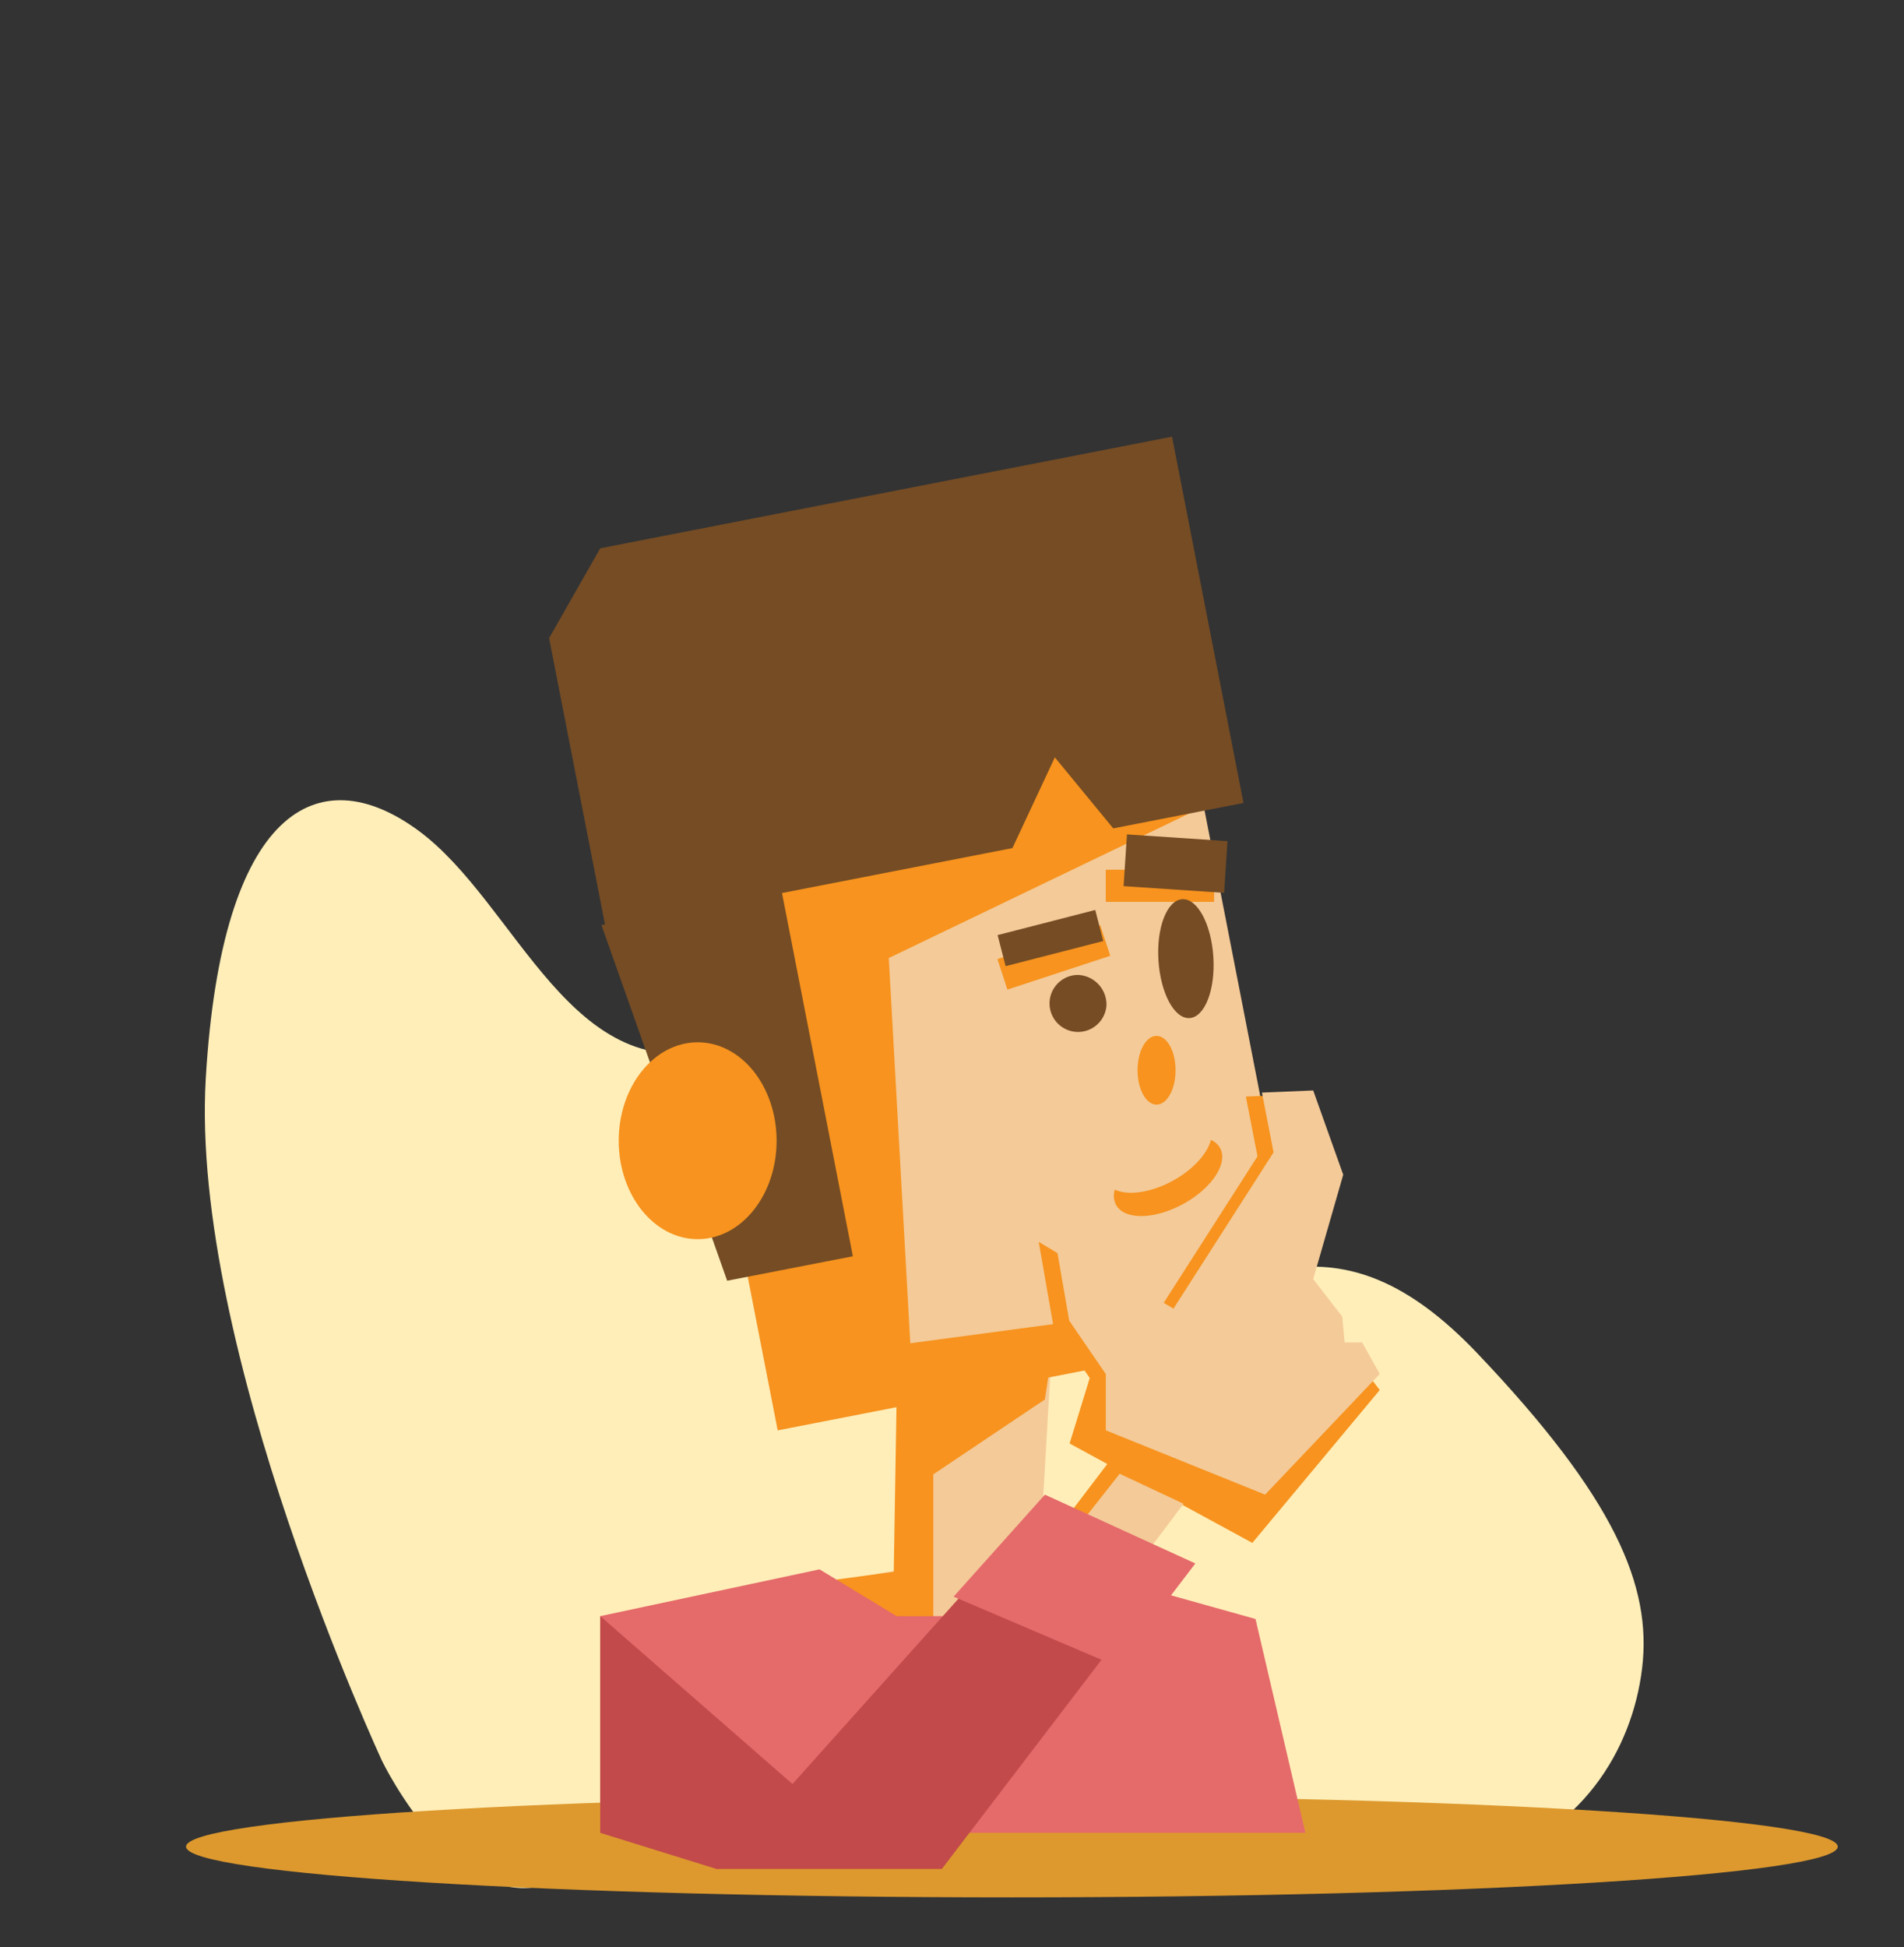 <svg xmlns="http://www.w3.org/2000/svg" viewBox="0 0 400.95 409.98"><rect x="0" y="0" width="400.95" height="409.98" fill="#333333" stroke="none"/><defs><style>.cls-1{fill:#ffeeb8;}.cls-2{fill:#dd992e;}.cls-3{fill:#f4ca98;}.cls-4{fill:#f7931e;}.cls-5{fill:#e56a6a;}.cls-6{fill:#754c24;}.cls-7{fill:#c24a4a;}</style></defs><title>denker</title><g id="Ebene_8" data-name="Ebene 8"><path class="cls-1" d="M116.23,396.37c-19.58,7.72-35.72-25.5-35.72-25.5S40,283.92,43.33,227.1,67,159.46,88,174.8s32.44,55.39,64,45.49,43.85,84.52,76.49,65.8,53.6-31.65,82.59-1.18,36.81,49,34.72,66.33-12.94,35-34.64,41.31S135.81,388.66,116.23,396.37Z"/><path class="cls-2" d="M387,388.8c0,5.9-77.86,10.68-173.91,10.68S39.18,394.7,39.18,388.8s77.86-10.68,173.9-10.68S387,382.9,387,388.8Z"/><rect class="cls-3" x="147.67" y="134.61" width="113.22" height="157.15" transform="translate(-37.04 43.06) rotate(-11.04)"/><rect class="cls-3" x="175.13" y="287.62" width="60.67" height="29.82" transform="translate(-108.48 490.09) rotate(-86.67)"/><polygon class="cls-3" points="254.82 363.08 144.99 363.08 144.99 338.3 179.4 332.3 222.13 324.85 262.03 346.51 254.82 363.08"/><polygon class="cls-4" points="220.03 294.65 196.53 310.42 196.53 343.65 175.4 336.89 175.4 332.67 188.21 330.93 188.81 294.65 221.39 285.65 220.03 294.65"/><polygon class="cls-5" points="172.58 330.42 188.81 340.27 230.32 340.27 238.09 333.51 264.39 340.87 274.89 385.9 126.4 385.9 126.4 340.27 172.58 330.42"/><polygon class="cls-4" points="274.89 279.47 221.1 289.96 163.78 301.15 133.67 146.9 194.48 135.04 253.5 169.8 187.16 201.71 191.69 282.82 273.41 271.88 274.89 279.47"/><polygon class="cls-6" points="261.86 169.06 234.43 174.41 222.13 159.46 213.2 178.56 127.52 195.27 115.63 134.35 126.4 115.44 136.89 113.39 212.58 98.62 246.81 91.94 261.86 169.06"/><polygon class="cls-6" points="179.6 264.5 153.13 269.65 126.65 194.76 164.55 187.38 179.6 264.5"/><path class="cls-4" d="M163.54,240.18c0,11.44-7.44,20.72-16.62,20.72s-16.63-9.28-16.63-20.72,7.44-20.73,16.63-20.73S163.54,228.73,163.54,240.18Z"/><polygon class="cls-4" points="221.78 278.91 229.48 290.14 225.24 303.92 263.72 324.85 290.55 292.66 283.46 283.48 279.78 283.49 279.28 278.07 273.16 270.14 279.48 248.18 273.16 230.43 262.36 230.88 264.81 243.46 243.73 276.38 218.74 261.48 221.78 278.91"/><polygon class="cls-4" points="233.8 201.24 212.14 208.35 210.04 201.93 231.7 194.82 233.8 201.24"/><rect class="cls-4" x="232.86" y="183.12" width="22.81" height="6.76"/><rect class="cls-4" x="180.89" y="328.87" width="81.11" height="16.05" transform="translate(-180.76 309.27) rotate(-52.75)"/><polygon class="cls-3" points="225.16 278.06 232.86 289.3 232.86 301.15 266.41 314.69 290.55 289.28 286.84 282.64 283.16 282.65 282.66 277.22 276.54 269.3 282.86 247.33 276.54 229.59 265.74 230.04 268.19 242.62 247.11 275.53 222.13 260.64 225.16 278.06"/><polygon class="cls-3" points="206.71 373.21 193.92 363.49 235.78 310.29 249.24 316.61 206.71 373.21"/><polygon class="cls-6" points="232.33 198.13 211.77 203.42 210.08 196.88 230.64 191.59 232.33 198.13"/><polygon class="cls-6" points="257.78 187.99 236.61 186.57 237.32 175.68 258.49 177.1 257.78 187.99"/><path class="cls-4" d="M256.92,241.7A4,4,0,0,0,255,240c-.74,2.89-3.73,6.24-8,8.59-4.65,2.55-9.47,3.18-12.25,1.88a4.33,4.33,0,0,0,.27,3.21c1.76,3.21,8.09,3.12,14.14-.19S258.68,244.91,256.92,241.7Z"/><path class="cls-4" d="M247.55,225.33c0,4-1.78,7.24-4,7.24s-4-3.24-4-7.24,1.78-7.23,4-7.23S247.55,221.34,247.55,225.33Z"/><polygon class="cls-7" points="150.87 393.5 210.76 326.63 236.61 343.36 198.34 393.5 150.87 393.5"/><path class="cls-6" d="M233,211.71a6,6,0,1,1-6-6.44A6.24,6.24,0,0,1,233,211.71Z"/><path class="cls-6" d="M255.51,201.47c.44,6.91-1.79,12.67-5,12.88s-6.12-5.24-6.56-12.14,1.79-12.67,5-12.88S255.07,194.57,255.51,201.47Z"/><polygon class="cls-7" points="126.4 385.9 150.87 393.5 183.01 389.7 126.4 340.27 126.4 385.9"/><polygon class="cls-5" points="220.04 314.69 200.81 336.17 234.19 350.41 235.51 350.41 251.72 329.18 220.04 314.69"/></g></svg>